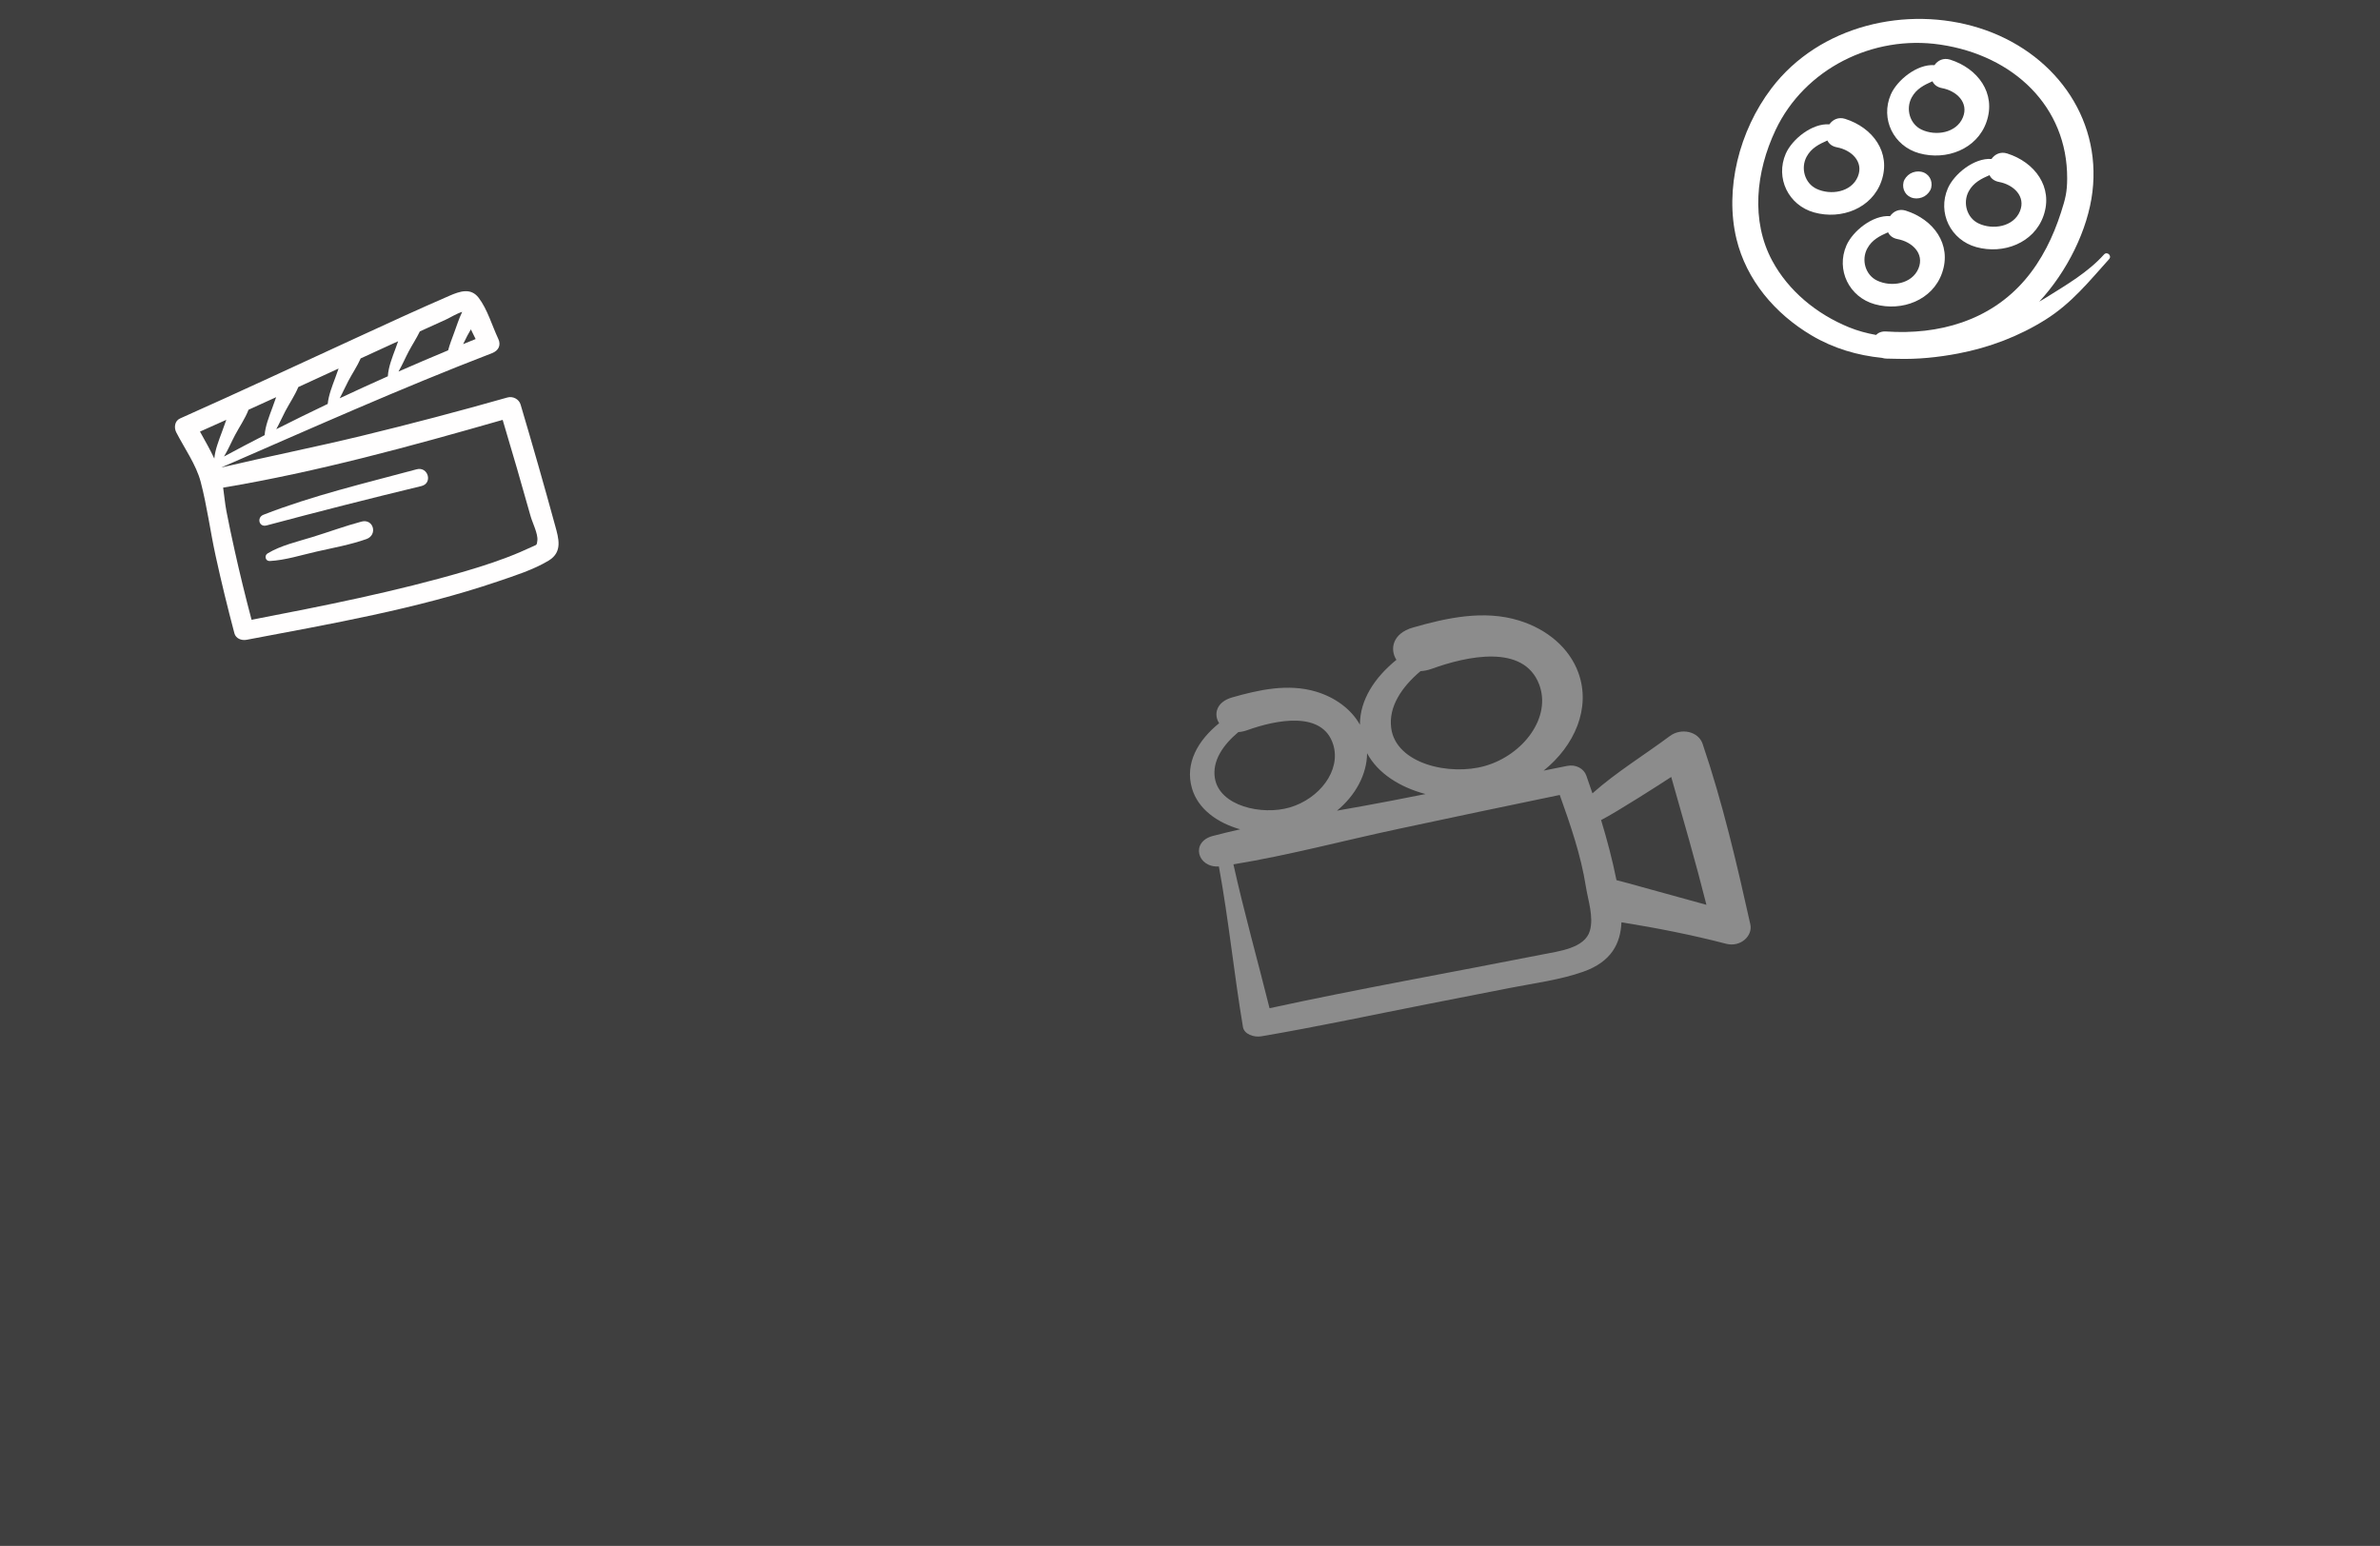 <svg width="1512" height="982" viewBox="0 0 1512 982" fill="none" xmlns="http://www.w3.org/2000/svg">
<rect x="0" y="0" width="1512" height="982" fill="#333333" stroke="none"/>
<g clip-path="url(#clip0_19_108)">
<path d="M1512 0H0V982H1512V0Z" fill="#3F3F3F"/>
<g style="mix-blend-mode:overlay">
<path d="M1195.26 115.057C1201.59 96.847 1189.69 81.022 1172.2 75.51C1167.87 74.144 1164.31 76.013 1162.2 79.003C1151.15 78.162 1138.45 88.546 1134.49 97.634C1127.75 113.103 1136.18 130.442 1152.53 134.973C1169.79 139.76 1189.24 132.397 1195.26 115.057ZM1147.73 99.558C1150.69 94.051 1155.69 91.561 1160.93 89.252C1161.93 91.352 1163.89 93.012 1167.02 93.596C1176.14 95.293 1184.18 102.708 1180.27 112.208C1176.16 122.178 1162.97 124.218 1153.97 119.936C1146.53 116.401 1143.81 106.818 1147.73 99.558Z" fill="white"/>
<path d="M1237.46 119.639C1230.73 135.11 1239.16 152.448 1255.5 156.978C1272.76 161.765 1292.21 154.401 1298.24 137.061C1304.57 118.851 1292.66 103.025 1275.17 97.512C1270.85 96.147 1267.28 98.016 1265.18 101.007C1254.13 100.168 1241.43 110.552 1237.46 119.639ZM1283.25 134.214C1279.13 144.183 1265.94 146.223 1256.95 141.942C1249.51 138.407 1246.79 128.824 1250.7 121.563C1253.66 116.056 1258.67 113.567 1263.91 111.259C1264.9 113.358 1266.87 115.019 1270 115.601C1279.12 117.299 1287.16 124.714 1283.25 134.214Z" fill="white"/>
<path d="M1219.27 97.368C1236.52 102.151 1255.97 94.788 1262 77.449C1268.33 59.24 1256.43 43.414 1238.94 37.902C1234.61 36.537 1231.05 38.403 1228.94 41.393C1217.89 40.553 1205.19 50.939 1201.23 60.023C1194.49 75.497 1202.92 92.837 1219.27 97.368ZM1214.47 61.947C1217.43 56.44 1222.44 53.952 1227.68 51.643C1228.67 53.743 1230.64 55.403 1233.76 55.986C1242.89 57.684 1250.93 65.099 1247.01 74.599C1242.9 84.576 1229.71 86.612 1220.72 82.329C1213.27 78.789 1210.55 69.211 1214.47 61.947Z" fill="white"/>
<path d="M1210.73 133.827C1206.4 132.461 1202.85 134.326 1200.74 137.319C1189.69 136.478 1176.99 146.863 1173.02 155.953C1166.29 171.424 1174.72 188.762 1191.06 193.292C1208.33 198.081 1227.76 190.715 1233.8 173.375C1240.13 155.163 1228.22 139.34 1210.73 133.827ZM1218.81 170.523C1214.69 180.498 1201.5 182.538 1192.51 178.248C1185.06 174.713 1182.34 165.135 1186.26 157.873C1189.23 152.361 1194.23 149.877 1199.47 147.565C1200.47 149.662 1202.43 151.325 1205.55 151.913C1214.68 153.608 1222.72 161.024 1218.81 170.523Z" fill="white"/>
<path d="M1150.93 213.117C1164.83 221.341 1179.92 225.778 1195.66 227.367C1196.46 227.614 1197.33 227.781 1198.3 227.821C1200.7 227.929 1203.1 227.971 1205.5 227.97C1218.14 228.331 1231.1 227.059 1244.12 224.568C1263.71 220.823 1282.54 213.723 1299.46 203.106C1316.1 192.66 1327.14 178.807 1339.89 164.638C1341.86 162.448 1338.63 159.492 1336.65 161.698C1326.55 172.918 1313.12 180.768 1300.25 188.811C1298.69 189.788 1297.11 190.731 1295.51 191.654C1313.22 172.526 1326.39 146.08 1329.31 121.901C1335.1 73.88 1304 32.467 1257.39 17.795C1211.37 3.316 1155.92 16.009 1125.46 56.029C1104.75 83.244 1095.58 120.342 1103.17 151.821C1109.43 177.779 1127.54 199.281 1150.93 213.117ZM1127.99 82.637C1146.32 43.838 1189.65 22.008 1232.58 28.334C1279.24 35.211 1313.48 67.764 1313.26 113.418C1313.21 122.031 1312.26 125.899 1309.32 135.029C1304.43 150.237 1297.23 165.231 1286.43 177.827C1264.13 203.842 1231.56 212.875 1198.26 210.597C1195.44 210.409 1193.31 211.312 1191.85 212.791C1185.9 211.734 1180.14 210.169 1174.71 207.952C1153.94 199.481 1136.19 184.747 1125.91 165.703C1112.23 140.346 1115.42 109.238 1127.99 82.637Z" fill="white"/>
<path d="M1222.6 124.701C1224.54 123.554 1226.38 121.401 1226.88 119.289C1227.97 114.693 1225.42 110.104 1220.5 109.101C1218.24 108.643 1215.61 109.098 1213.58 110.295C1211.63 111.441 1209.8 113.598 1209.3 115.711C1208.21 120.304 1210.76 124.896 1215.69 125.899C1217.93 126.356 1220.57 125.896 1222.6 124.701Z" fill="white"/>
</g>
<g style="mix-blend-mode:overlay">
<path d="M127.47 306.028C131.501 321.346 133.544 337.342 136.919 352.826C140.536 369.423 144.564 385.932 148.921 402.355C149.796 405.65 153.372 407.094 156.709 406.461C209.889 396.378 264.859 386.858 316.102 369.448C326.821 365.805 338.822 362.014 348.493 356.191C357.627 350.686 354.895 342.037 352.646 333.814C345.623 308.114 338.297 282.502 330.708 256.95C329.732 253.666 325.926 251.514 322.333 252.537C291.654 261.254 260.796 269.383 229.773 276.902C200.144 284.082 170.22 290.008 140.561 297.006C197.614 272.2 254.4 246.756 312.58 224.368C316.858 222.719 318.396 219.187 316.544 215.263C312.654 207.027 309.662 196.476 304.084 189.177C299.102 182.669 292.191 185.009 285.532 187.899C265.761 196.475 246.197 205.489 226.642 214.499C189.272 231.715 151.987 249.087 114.387 265.852C110.849 267.426 110.491 271.807 111.951 274.635C117.141 284.722 124.649 295.297 127.47 306.028ZM175.426 252.341C174.585 254.626 173.811 256.915 173.005 259.103C170.974 264.613 168.548 270.616 168.116 276.45C159.471 280.889 150.867 285.405 142.314 290.023C144.972 285.689 146.984 280.81 149.318 276.413C152.143 271.077 155.746 265.929 157.882 260.326C163.73 257.673 169.579 255.012 175.426 252.341ZM141 274.411C139.018 279.785 136.669 285.626 136.152 291.327C133.438 285.526 130.149 279.82 127.044 274.199C132.627 271.711 138.202 269.223 143.775 266.715C142.798 269.306 141.916 271.922 141 274.411ZM319.338 266.755C325.431 287.132 331.378 307.552 337.111 328.025C338.257 332.131 341.91 339.233 341.376 343.429C340.968 346.724 341.152 345.864 337.257 347.712C334.934 348.81 332.587 349.846 330.22 350.851C319.063 355.597 307.465 359.41 295.796 362.84C251.355 375.88 205.362 384.964 159.815 393.751C155.943 379.103 152.328 364.388 149.05 349.6C147.211 341.314 145.418 333.008 143.827 324.669C142.925 319.939 142.485 314.803 141.756 309.793C201.6 299.794 261.099 283.446 319.338 266.755ZM299.145 209.259C300.151 211.306 301.162 213.351 302.16 215.397C299.516 216.468 296.866 217.547 294.223 218.63C295.089 216.849 295.94 215.078 296.832 213.383C297.565 212.001 298.347 210.629 299.145 209.259ZM283.211 203.066C285.932 201.825 290.046 199.211 293.631 198.129C291.566 202.401 290.099 207.084 288.518 211.38C287.196 214.96 285.705 218.747 284.706 222.559C274.134 226.961 263.621 231.457 253.157 236.053C255.564 231.938 257.46 227.394 259.641 223.282C261.895 219.022 264.636 214.884 266.736 210.542C268.26 209.854 269.776 209.16 271.3 208.472C275.276 206.684 279.25 204.875 283.211 203.066ZM252.922 216.804C252.385 218.321 251.862 219.823 251.327 221.283C249.249 226.922 246.743 233.078 246.394 239.043C246.398 239.046 246.398 239.051 246.399 239.055C236.146 243.614 225.941 248.27 215.795 253.037C217.767 249.393 219.442 245.524 221.327 241.973C223.847 237.214 226.979 232.61 229.139 227.698C235.62 224.721 242.098 221.733 248.591 218.772C250.032 218.11 251.478 217.462 252.922 216.804ZM215.094 234.142C214.381 236.113 213.711 238.077 213.012 239.968C211.055 245.261 208.756 251.005 208.19 256.622C197.231 261.839 186.336 267.187 175.508 272.666C177.604 268.881 179.351 264.819 181.318 261.106C183.996 256.048 187.358 251.157 189.52 245.893C195.842 242.99 202.162 240.087 208.477 237.179C210.68 236.164 212.891 235.156 215.094 234.142Z" fill="#FFFEFE"/>
<path d="M169.323 333.824C202.025 325.088 234.777 316.747 267.703 308.808C275.082 307.029 272.01 296.182 264.66 298.162C232.046 306.953 198.801 314.759 167.378 327.023C162.996 328.732 164.498 335.115 169.323 333.824Z" fill="#FFFEFE"/>
<path d="M171.402 356.424C181.292 355.895 191.318 352.661 200.953 350.468C211.534 348.058 222.546 346.104 232.759 342.488C240.095 339.891 237.358 329.314 229.588 331.396C219.058 334.214 208.734 338.032 198.314 341.238C188.936 344.128 178.386 346.512 170.017 351.577C167.794 352.92 168.538 356.576 171.402 356.424Z" fill="#FFFEFE"/>
</g>
<path d="M801.302 658.377C837.169 652.271 872.769 644.6 908.432 637.612C925.49 634.269 942.55 630.926 959.608 627.586C974.945 624.586 991.219 622.516 1005.83 617.349C1023.84 610.985 1029.52 599.3 1030.1 585.943C1052.5 589.534 1074.91 593.946 1096.59 599.589C1105.72 601.965 1113.61 594.592 1111.98 587.259C1103.42 548.845 1094.4 510.056 1081.64 472.511C1078.99 464.736 1068.14 462.172 1060.81 467.642C1045.2 479.296 1026.52 490.756 1011.67 504.026C1010.41 500.274 1009.12 496.514 1007.78 492.74C1006.21 488.313 1001.18 485.455 995.566 486.598C990.602 487.612 985.626 488.584 980.662 489.585C1000.33 473.796 1010.81 449.894 1002.78 427.538C997.162 411.916 983.265 399.869 965.078 394.232C942.839 387.349 919.302 392.447 897.496 398.725C884.838 402.372 882.721 412.276 887.127 419.203C873.421 430.334 863.893 444.586 863.962 460.438C858.497 450.614 848.235 443.02 835.986 439.38C818.375 434.146 799.912 438.166 782.709 443.101C772.58 446.005 770.928 453.954 774.513 459.466C761.108 470.317 752.636 484.831 757.231 500.776C761.034 513.955 773.289 522.751 787.888 526.871C782.034 528.198 776.211 529.583 770.456 531.101C756.263 534.848 760.547 551.288 774.352 550.484C780.567 584.278 783.942 618.67 789.654 652.524C790.412 657.012 796.538 659.187 801.302 658.377ZM1010.04 591.317C1006.81 602.502 990.423 604.292 979.128 606.533C921.67 617.901 863.716 628.103 806.536 640.536C798.957 610.11 790.376 579.691 783.59 549.13C818.698 543.398 853.659 534.014 888.29 526.632C922.466 519.347 956.66 512.11 990.899 505.05C997.707 524.155 1004.35 543.287 1007.48 563.183C1008.85 571.918 1012.58 582.484 1010.04 591.317ZM1061.72 493.612C1069.39 520.661 1077.24 547.622 1084.09 574.843C1066.18 570.029 1028.11 559.259 1026.94 559.17C1024.33 546.217 1021 533.581 1017.16 520.997C1026.71 516.149 1056.09 497.352 1061.72 493.612ZM883.825 462.587C882.005 448.987 890.532 436.442 902.441 426.392C904.662 426.265 907.038 425.811 909.547 424.904C931.698 416.906 967.789 408.892 977.744 434.636C985.886 455.699 967.712 479.547 943.656 486.549C921.04 493.126 886.865 485.295 883.825 462.587ZM868.494 478.535C875.378 491.396 889.445 500.189 905.626 504.468C898.174 505.925 890.723 507.391 883.269 508.842C872.078 511.019 860.74 513.025 849.369 515.025C861.044 505.408 868.381 492.113 868.494 478.535ZM771.807 494.394C769.997 483.384 777.024 473.215 786.731 465.096C788.469 464.99 790.326 464.631 792.291 463.92C810.457 457.385 840.264 451.243 846.989 473.069C852.088 489.603 838.116 507.466 819.426 512.966C801.718 518.181 774.721 512.127 771.807 494.394Z" fill="#8C8C8C"/>
</g>
<defs>
<clipPath id="clip0_19_108">
<rect width="1512" height="982" fill="white"/>
</clipPath>
</defs>
</svg>
